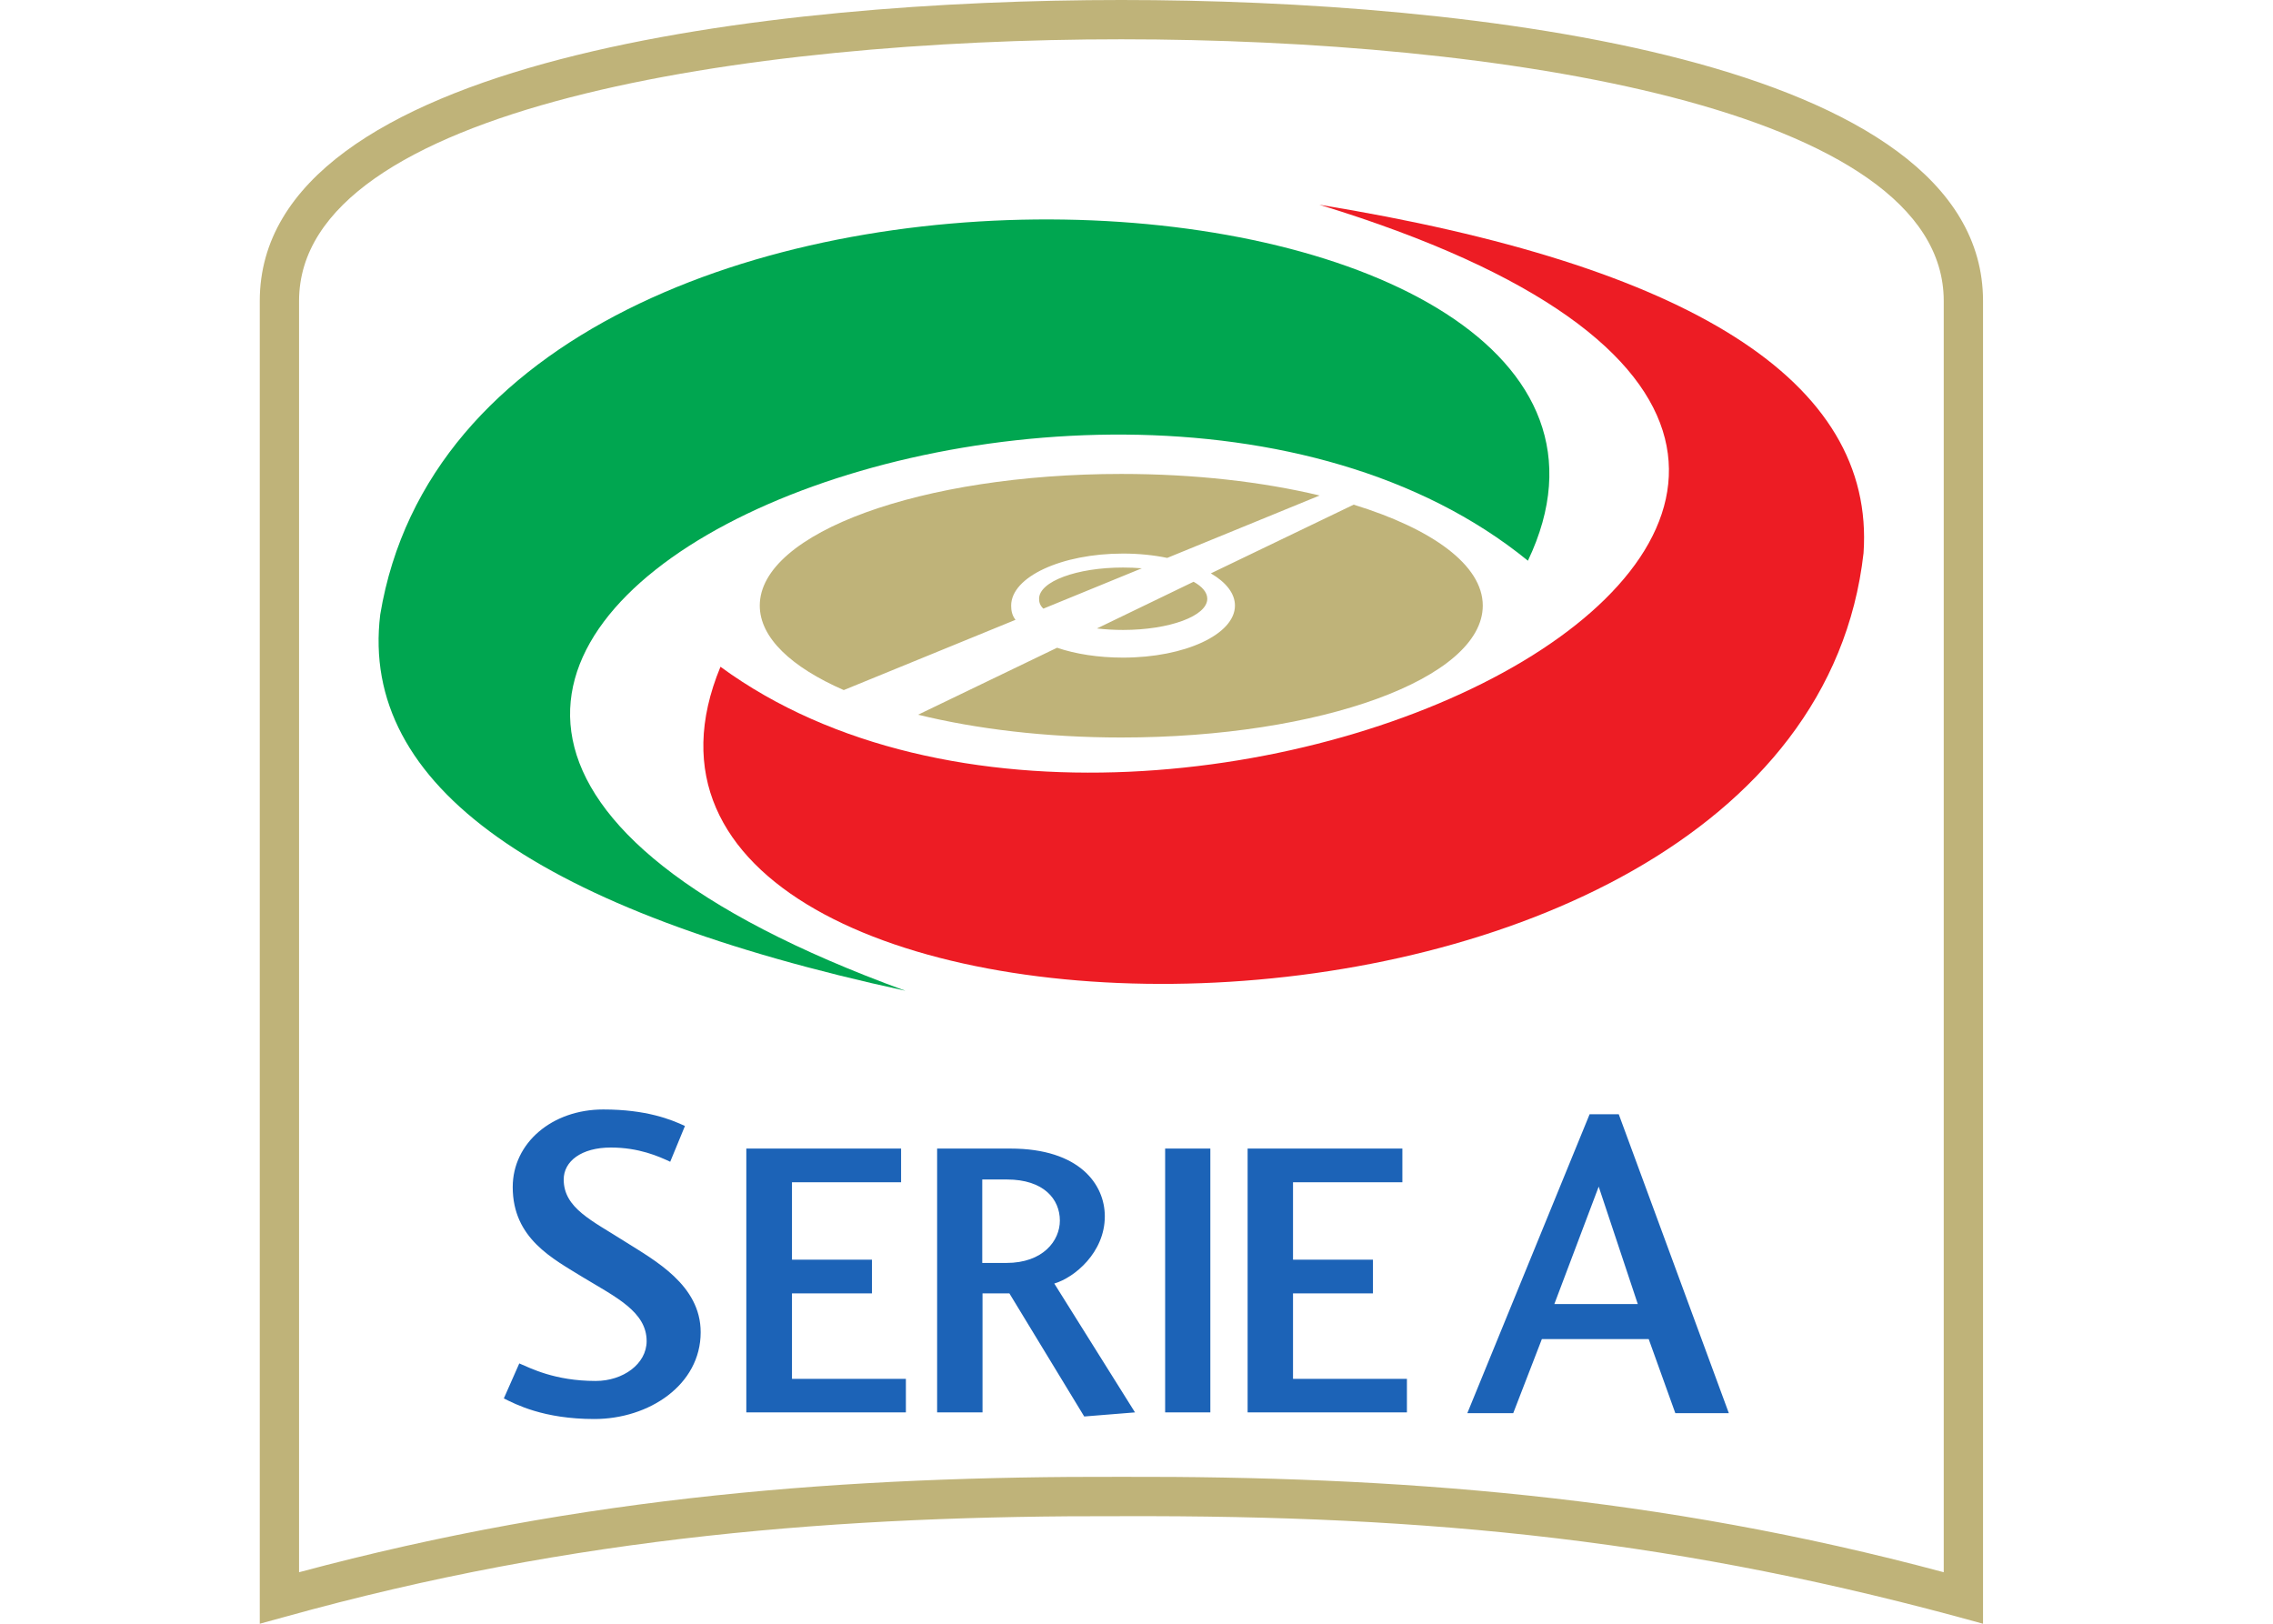 <?xml version="1.0" encoding="UTF-8"?>
<svg xmlns="http://www.w3.org/2000/svg" xmlns:xlink="http://www.w3.org/1999/xlink" width="35pt" height="25pt" viewBox="0 0 35 25" version="1.1">
<g id="surface1">
<path style=" stroke:none;fill-rule:nonzero;fill:rgb(74.902%,70.196%,47.451%);fill-opacity:1;" d="M 4.383 24.895 L 4 25 L 4 4.633 C 4 0.891 11.91 0 17.266 0 C 22.621 0 30.535 0.891 30.535 4.633 L 30.535 25 C 25.902 23.711 22.043 23.328 17.27 23.344 C 12.965 23.332 8.859 23.648 4.383 24.895 Z M 4.605 24.207 C 9.004 23.027 13.055 22.727 17.27 22.738 C 21.484 22.727 25.531 23.027 29.93 24.207 L 29.93 4.633 C 29.93 1.648 23.02 0.605 17.266 0.605 C 11.512 0.605 4.605 1.648 4.605 4.633 L 4.605 24.207 "/>
<path style=" stroke:none;fill-rule:nonzero;fill:rgb(0%,65.098%,31.373%);fill-opacity:1;" d="M 23.527 8.633 C 26.598 2.199 7.297 0.785 5.855 9.461 C 5.531 12.105 8.305 14.031 13.941 15.254 C 0.461 10.344 16.879 3.215 23.527 8.633 "/>
<path style=" stroke:none;fill-rule:nonzero;fill:rgb(92.941%,10.98%,14.118%);fill-opacity:1;" d="M 11.094 10.266 C 8.363 16.852 27.711 17.254 28.695 8.516 C 28.879 5.859 26.012 4.082 20.316 3.152 C 34.035 7.352 18.016 15.332 11.094 10.266 "/>
<path style=" stroke:none;fill-rule:evenodd;fill:rgb(10.98%,38.824%,71.765%);fill-opacity:1;" d="M 15.125 19.445 L 15.125 18.16 L 15.504 18.16 C 16.074 18.16 16.32 18.465 16.32 18.793 C 16.32 19.102 16.062 19.445 15.496 19.445 Z M 17.477 21.746 L 16.234 19.762 C 16.543 19.672 17.012 19.285 17.012 18.727 C 17.012 18.238 16.625 17.684 15.559 17.684 L 14.43 17.684 L 14.43 21.746 L 15.129 21.746 L 15.129 19.914 L 15.543 19.914 L 16.695 21.809 Z M 18.637 21.746 L 18.637 17.684 L 17.941 17.684 L 17.941 21.746 Z M 21.664 21.23 L 19.91 21.23 L 19.91 19.914 L 21.141 19.914 L 21.141 19.395 L 19.91 19.395 L 19.91 18.203 L 21.594 18.203 L 21.594 17.684 L 19.211 17.684 L 19.211 21.746 L 21.664 21.746 Z M 13.949 21.23 L 12.195 21.23 L 12.195 19.914 L 13.426 19.914 L 13.426 19.395 L 12.195 19.395 L 12.195 18.203 L 13.875 18.203 L 13.875 17.684 L 11.492 17.684 L 11.492 21.746 L 13.949 21.746 Z M 23.742 20.617 L 25.387 20.617 L 25.797 21.758 L 26.621 21.758 L 24.926 17.156 L 24.477 17.156 L 22.594 21.758 L 23.301 21.758 Z M 25.219 20.078 L 23.934 20.078 L 24.617 18.27 Z M 7.996 20.992 L 7.758 21.531 C 7.941 21.621 8.367 21.848 9.152 21.848 C 9.992 21.848 10.789 21.324 10.789 20.512 C 10.789 19.785 10.082 19.406 9.625 19.117 C 9.117 18.793 8.68 18.602 8.68 18.16 C 8.68 17.879 8.953 17.668 9.406 17.668 C 9.84 17.668 10.145 17.805 10.32 17.887 L 10.547 17.336 C 10.336 17.238 9.957 17.082 9.289 17.082 C 8.5 17.082 7.895 17.598 7.895 18.277 C 7.895 19.07 8.512 19.379 8.98 19.668 C 9.477 19.969 9.957 20.195 9.957 20.648 C 9.957 21 9.594 21.262 9.172 21.262 C 8.539 21.262 8.164 21.062 7.996 20.992 "/>
<path style=" stroke:none;fill-rule:evenodd;fill:rgb(74.902%,70.196%,47.451%);fill-opacity:1;" d="M 18.379 8.957 C 18.512 9.031 18.59 9.121 18.59 9.219 C 18.59 9.484 18.008 9.699 17.293 9.699 C 17.152 9.699 17.02 9.691 16.891 9.676 Z M 16.066 9.371 C 16.012 9.32 16 9.27 16 9.219 C 16 8.953 16.578 8.738 17.293 8.738 C 17.391 8.738 17.488 8.742 17.582 8.75 Z M 15.637 9.543 L 12.992 10.625 C 12.188 10.273 11.699 9.82 11.699 9.324 C 11.699 8.203 14.191 7.297 17.266 7.297 C 18.398 7.297 19.438 7.418 20.32 7.629 L 17.973 8.59 C 17.766 8.547 17.535 8.523 17.293 8.523 C 16.344 8.523 15.57 8.883 15.57 9.324 C 15.57 9.398 15.582 9.473 15.637 9.543 Z M 16.277 9.973 L 14.137 11.004 C 15.027 11.223 16.105 11.355 17.266 11.355 C 20.34 11.355 22.832 10.445 22.832 9.324 C 22.832 8.699 22.051 8.141 20.844 7.77 L 18.645 8.828 C 18.879 8.965 19.016 9.137 19.016 9.324 C 19.016 9.766 18.246 10.125 17.293 10.125 C 16.914 10.125 16.562 10.07 16.277 9.973 "/>
</g>
</svg>
